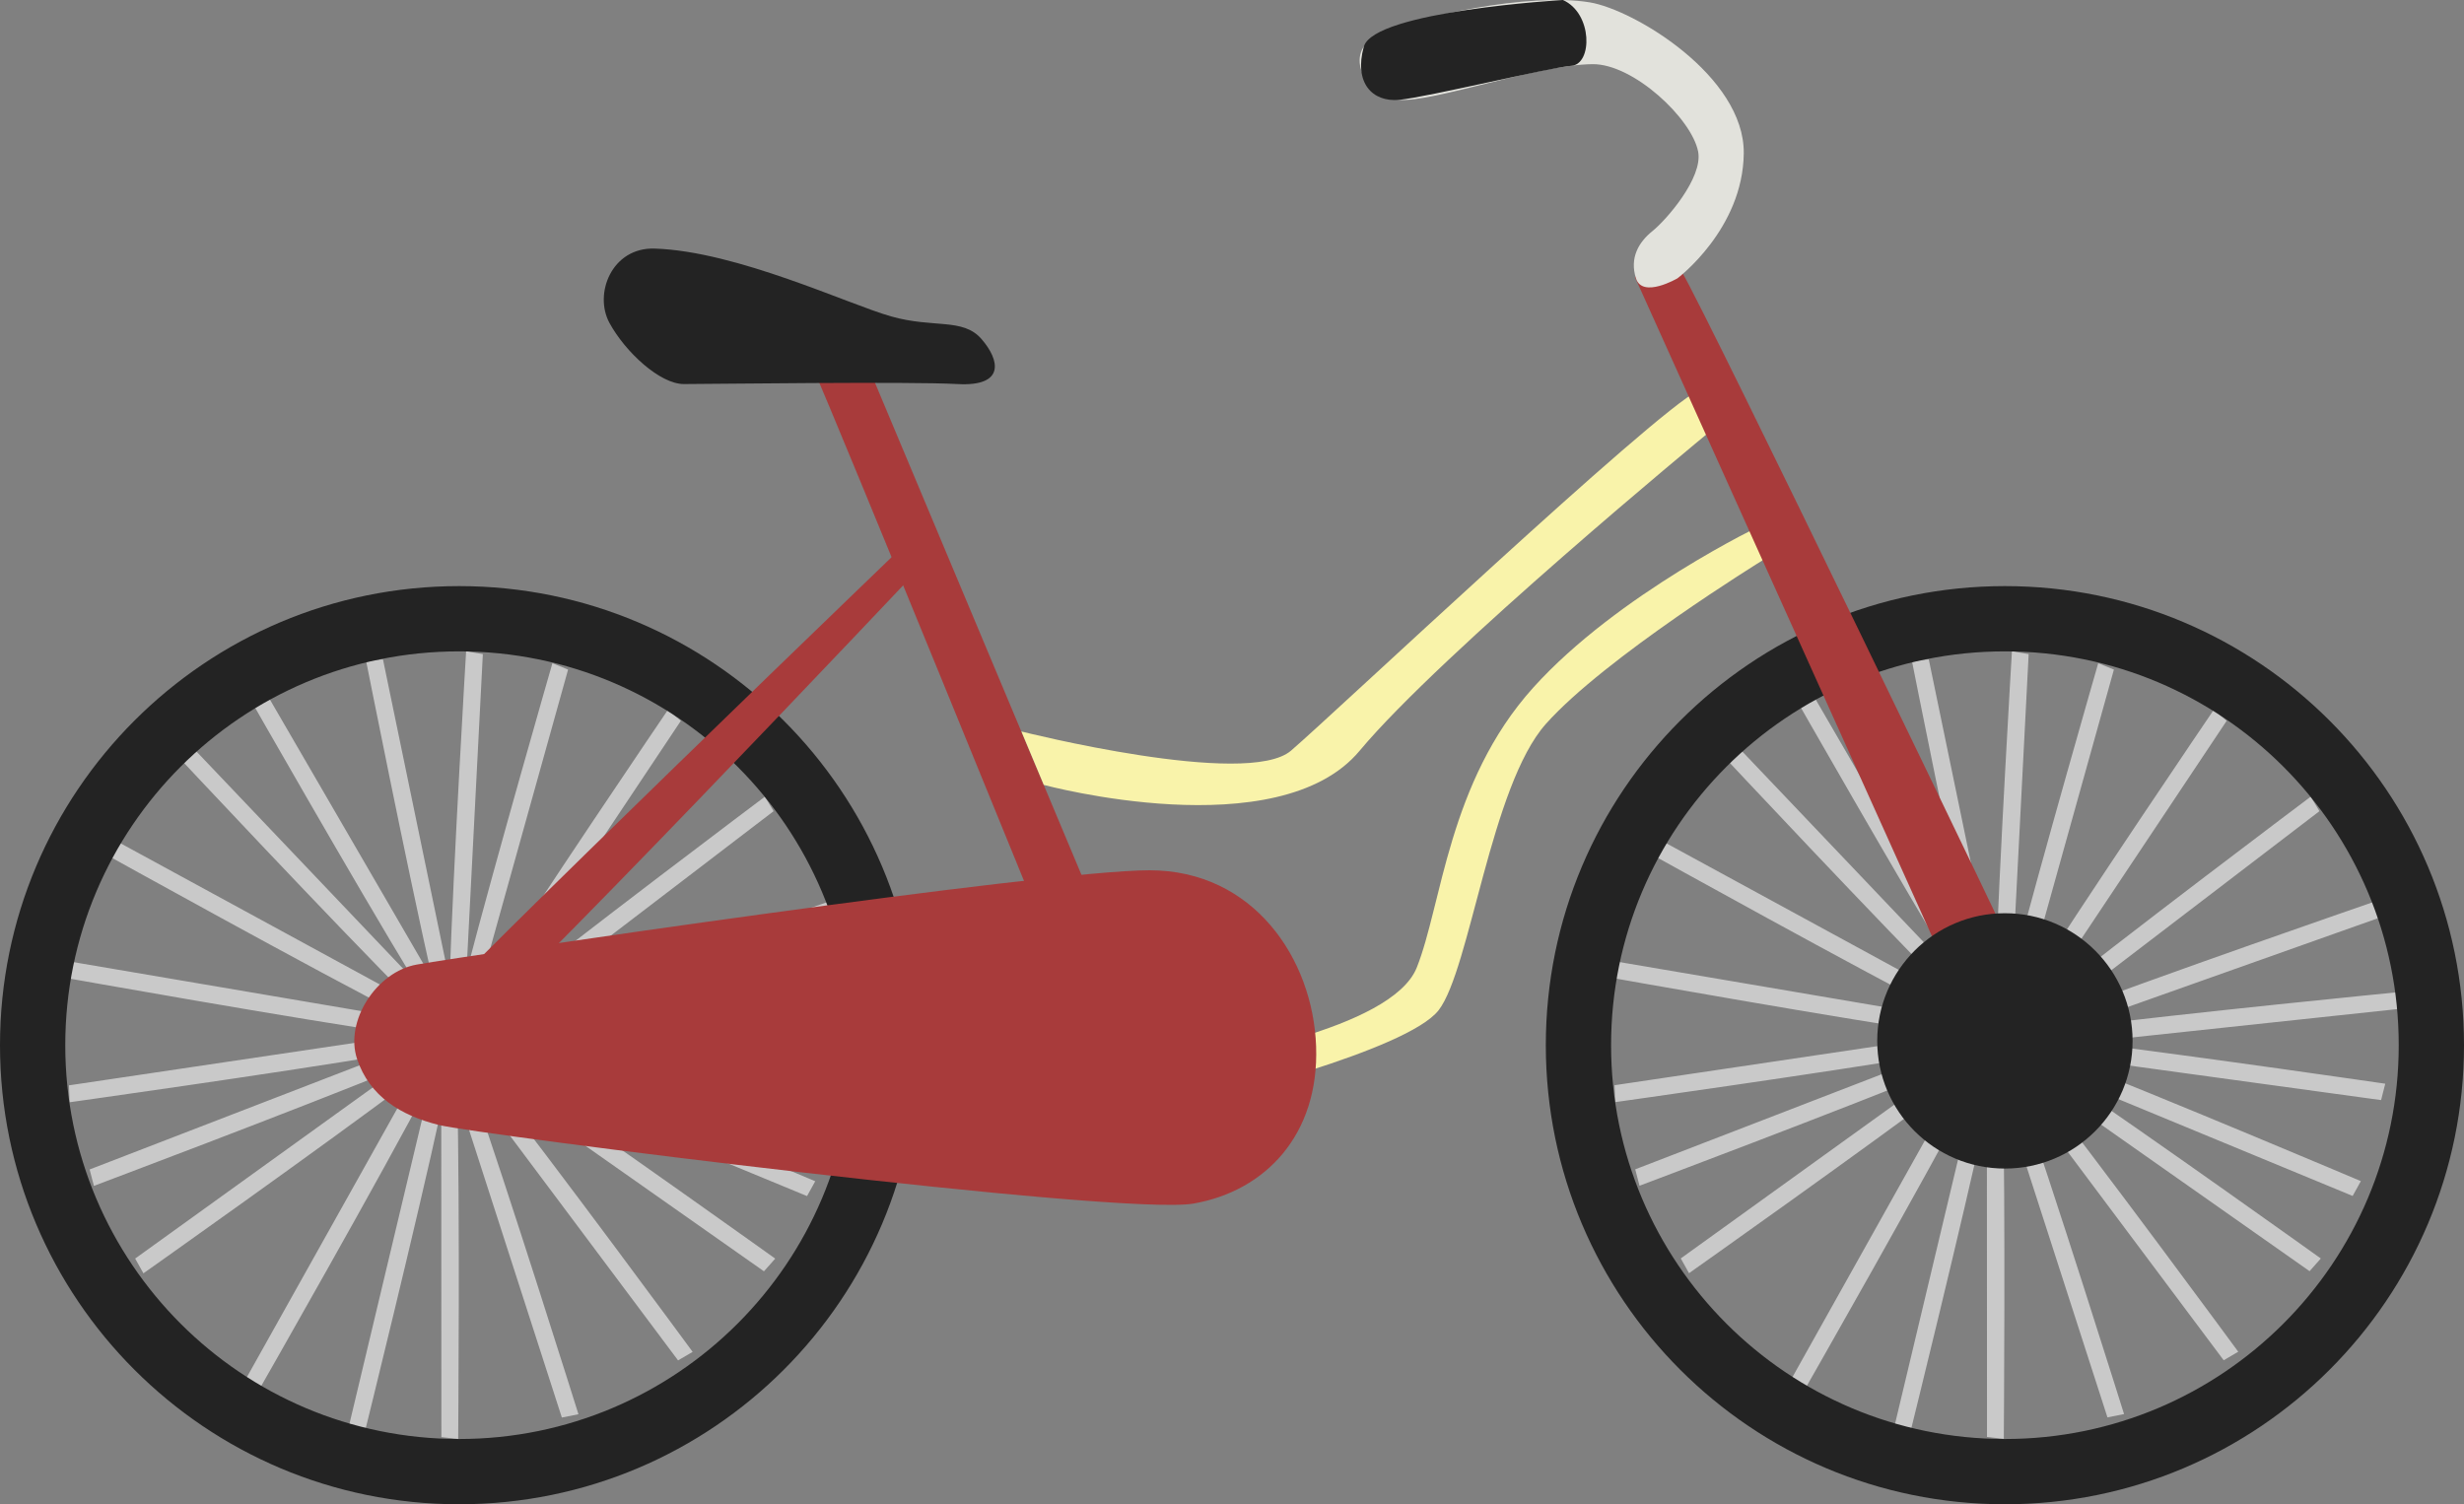 <?xml version="1.0" encoding="utf-8"?>
<!-- Generator: Adobe Illustrator 25.2.3, SVG Export Plug-In . SVG Version: 6.00 Build 0)  -->
<svg version="1.1" id="图层_1" xmlns="http://www.w3.org/2000/svg" xmlns:xlink="http://www.w3.org/1999/xlink" x="0px" y="0px"
	 viewBox="0 0 378.65 231.17" style="enable-background:new 0 0 378.65 231.17;" xml:space="preserve">
<rect x="0" y="0" width="378.65" height="231.17" fill="#808080" stroke="none"/>
<style type="text/css">
	.st0{fill:#C9C9C9;}
	.st1{fill:#232323;}
	.st2{fill:#A83B3B;}
	.st3{fill:#F9F3AA;}
	.st4{fill:#E2E2DC;}
</style>
<path class="st0" d="M131.1,152.46c0,0-33.05,3.25-50.68,5.49l47.48-16.85l-0.59-2.53c0,0-34.1,11.77-50.04,17.89l41.61-31.8
	l-1.34-2.23c0,0-29.25,21.97-42.42,32.6l29.51-44.26l-1.99-1.68c0,0-20.41,30.05-29.47,44.44l14.13-50.63l-2.41-0.98
	c0,0-8.65,30-13.21,47.51l2.52-48.91l-2.57-0.43c0,0-1.97,32.85-2.54,50.67l-10.24-49.44l-2.59,0.24c0,0,6.23,31.42,10.2,48.96
	l-26.11-44.96l-2.38,1.04c0,0,16.43,28.85,25.67,44.04l-34.73-36.5l-2.07,1.57c0,0,24.65,26.34,36.73,38.41L17.61,129.1l-1.49,2.13
	c0,0,31.98,17.76,47.05,25.45l-52.45-8.92l-0.72,2.5c0,0,35.76,6.39,52.59,8.8l-51.99,7.73l0.09,2.6c0,0,30.92-4.33,48.77-7.3
	l-45.69,17.63l0.66,2.52c0,0,30.8-11.58,47.31-18.33l-40.97,29.5l1.27,2.27c0,0,27.59-19.5,41.69-30.12l-25.97,46.39l2.11,1.52
	c0,0,18.84-32.98,26.45-47.58l-12.71,53.3l2.45,0.88c0,0,7.98-32.23,11.75-49.6l0.02,50.38l2.58,0.29c0,0,0.29-36.08-0.15-53.14
	l16.08,49.84l2.55-0.51c0,0-10.94-34.91-16.56-50.87l31.87,42.6l2.24-1.31c0,0-21.51-29.27-32.04-42.61l43,30.23l1.73-1.95
	c0,0-25.39-18.17-40.37-28.32l45.26,18.71l1.26-2.28c0,0-30.3-12.83-46.91-19.31l50.02,6.86l0.64-2.52c0,0-28-4.08-46.19-6.33
	l48.29-5.16L131.1,152.46z"/>
<path class="st1" d="M70.55,90.07C31.59,90.07,0,121.66,0,160.62c0,38.96,31.59,70.55,70.55,70.55s70.55-31.59,70.55-70.55
	C141.1,121.66,109.51,90.07,70.55,90.07z M70.55,221.14c-33.42,0-60.52-27.09-60.52-60.52c0-33.42,27.09-60.52,60.52-60.52
	s60.52,27.09,60.52,60.52C131.07,194.04,103.97,221.14,70.55,221.14z"/>
<path class="st0" d="M368.65,152.46c0,0-33.05,3.25-50.68,5.49l47.48-16.85l-0.59-2.53c0,0-34.1,11.77-50.04,17.89l41.61-31.8
	l-1.34-2.23c0,0-29.25,21.97-42.42,32.6l29.51-44.26l-1.99-1.68c0,0-20.41,30.05-29.47,44.44l14.13-50.63l-2.41-0.98
	c0,0-8.65,30-13.21,47.51l2.52-48.91l-2.57-0.43c0,0-1.97,32.85-2.54,50.67l-10.24-49.44l-2.59,0.24c0,0,6.23,31.42,10.2,48.96
	l-26.11-44.96l-2.38,1.04c0,0,16.43,28.85,25.67,44.04l-34.73-36.5l-2.07,1.57c0,0,24.65,26.34,36.73,38.41l-45.99-25.04l-1.49,2.13
	c0,0,31.98,17.76,47.05,25.45l-52.45-8.92l-0.72,2.5c0,0,35.76,6.39,52.59,8.8l-51.99,7.73l0.09,2.6c0,0,30.92-4.33,48.77-7.3
	l-45.69,17.63l0.66,2.52c0,0,30.8-11.58,47.31-18.33l-40.97,29.5l1.27,2.27c0,0,27.59-19.5,41.69-30.12l-25.97,46.39l2.11,1.52
	c0,0,18.84-32.98,26.45-47.58l-12.71,53.3l2.45,0.88c0,0,7.98-32.23,11.75-49.6l0.02,50.38l2.58,0.29c0,0,0.29-36.08-0.15-53.14
	l16.08,49.84l2.55-0.51c0,0-10.94-34.91-16.56-50.87l31.87,42.6l2.24-1.31c0,0-21.51-29.27-32.04-42.61l43,30.23l1.73-1.95
	c0,0-25.39-18.17-40.37-28.32l45.26,18.71l1.26-2.28c0,0-30.3-12.83-46.91-19.31l50.02,6.86l0.64-2.52c0,0-28-4.08-46.19-6.33
	l48.29-5.16L368.65,152.46z"/>
<path class="st1" d="M308.1,90.07c-38.96,0-70.55,31.59-70.55,70.55c0,38.96,31.59,70.55,70.55,70.55s70.55-31.59,70.55-70.55
	C378.65,121.66,347.07,90.07,308.1,90.07z M308.1,221.14c-33.42,0-60.52-27.09-60.52-60.52c0-33.42,27.09-60.52,60.52-60.52
	s60.52,27.09,60.52,60.52C368.62,194.04,341.52,221.14,308.1,221.14z"/>
<path class="st2" d="M69.96,159.97c3.82-1.15,72.25-73.62,72.25-73.62v-5.73c0,0-75.42,72.53-76.78,75.4
	C64.07,158.88,63.17,162.01,69.96,159.97z"/>
<path class="st2" d="M124.91,56.52c4.13,9.29,36.42,88.59,36.42,88.59l8.49-2.02l-38.41-91.54L124.91,56.52z"/>
<path class="st1" d="M100.6,38.2c-6.58-0.21-9.39,6.94-6.94,11.43s7.76,9.39,11.43,9.39s34.7-0.41,42.05,0s6.53-3.67,3.67-6.94
	s-7.35-1.6-13.88-3.46C130.4,46.78,113.26,38.61,100.6,38.2z"/>
<path class="st3" d="M270.86,86.11c0,0-24.21,14.92-33.31,25.15c-8.47,9.52-11.63,37.69-16.46,43.97
	c-4.83,6.28-35.76,13.77-35.76,13.77v-6.28c0,0,28.51-4.35,32.38-14.01c3.87-9.66,4.83-28.51,17.88-43.01s35.28-25.08,35.28-25.08
	V86.11z"/>
<path class="st3" d="M262.17,66.81c0,0-40.74,33.58-53.23,48.56s-48.54,5.25-48.54,5.25l-3.44-8.21c0,0,34.67,8.75,41.43,2.95
	s55.7-51.98,62.58-55.33C267.83,56.69,262.17,66.81,262.17,66.81z"/>
<path class="st2" d="M64.05,148.23c-6.19,1.09-11.11,8.7-9.18,14.5s6.77,8.7,12.56,10.15s104.86,14.01,115.97,12.08
	c11.11-1.93,19.33-10.63,18.85-24.16c-0.48-13.53-9.66-27.06-25.61-27.06S72.26,146.78,64.05,148.23z"/>
<path class="st2" d="M301.5,154.11c4.02,5.38,13.03,3.37,11.04-1.27c-1.99-4.64-50.47-105.11-54.07-111.02
	c-3.6-5.91-7.2,0.83-7.2,0.83L301.5,154.11z"/>
<circle class="st1" cx="308.1" cy="159.96" r="19.62"/>
<path class="st4" d="M257.78,42.77c0,0,10.08-7.55,10.19-19.22c0.11-11.84-16.82-22.06-23.68-23.19c-9.3-1.53-26.6,2.13-32.62,5.07
	c-5.56,2.72-1.72,9.48,3.38,9.91c5.11,0.43,21.11-5.39,29.68-5.48c6.29-0.06,15.26,8.38,16.23,13.45c0.76,4-4.88,10.48-7.01,12.19
	c-2.13,1.71-3.55,4.12-2.55,7.27C252.4,45.92,257.78,42.77,257.78,42.77z"/>
<path class="st1" d="M240.18,0c0,0-29.07,1.68-30.6,7.18s1.25,8.56,5.48,8.16c4.23-0.4,23.19-4.99,26.43-5.23
	C244.73,9.86,244.77,2.05,240.18,0z"/>
</svg>
